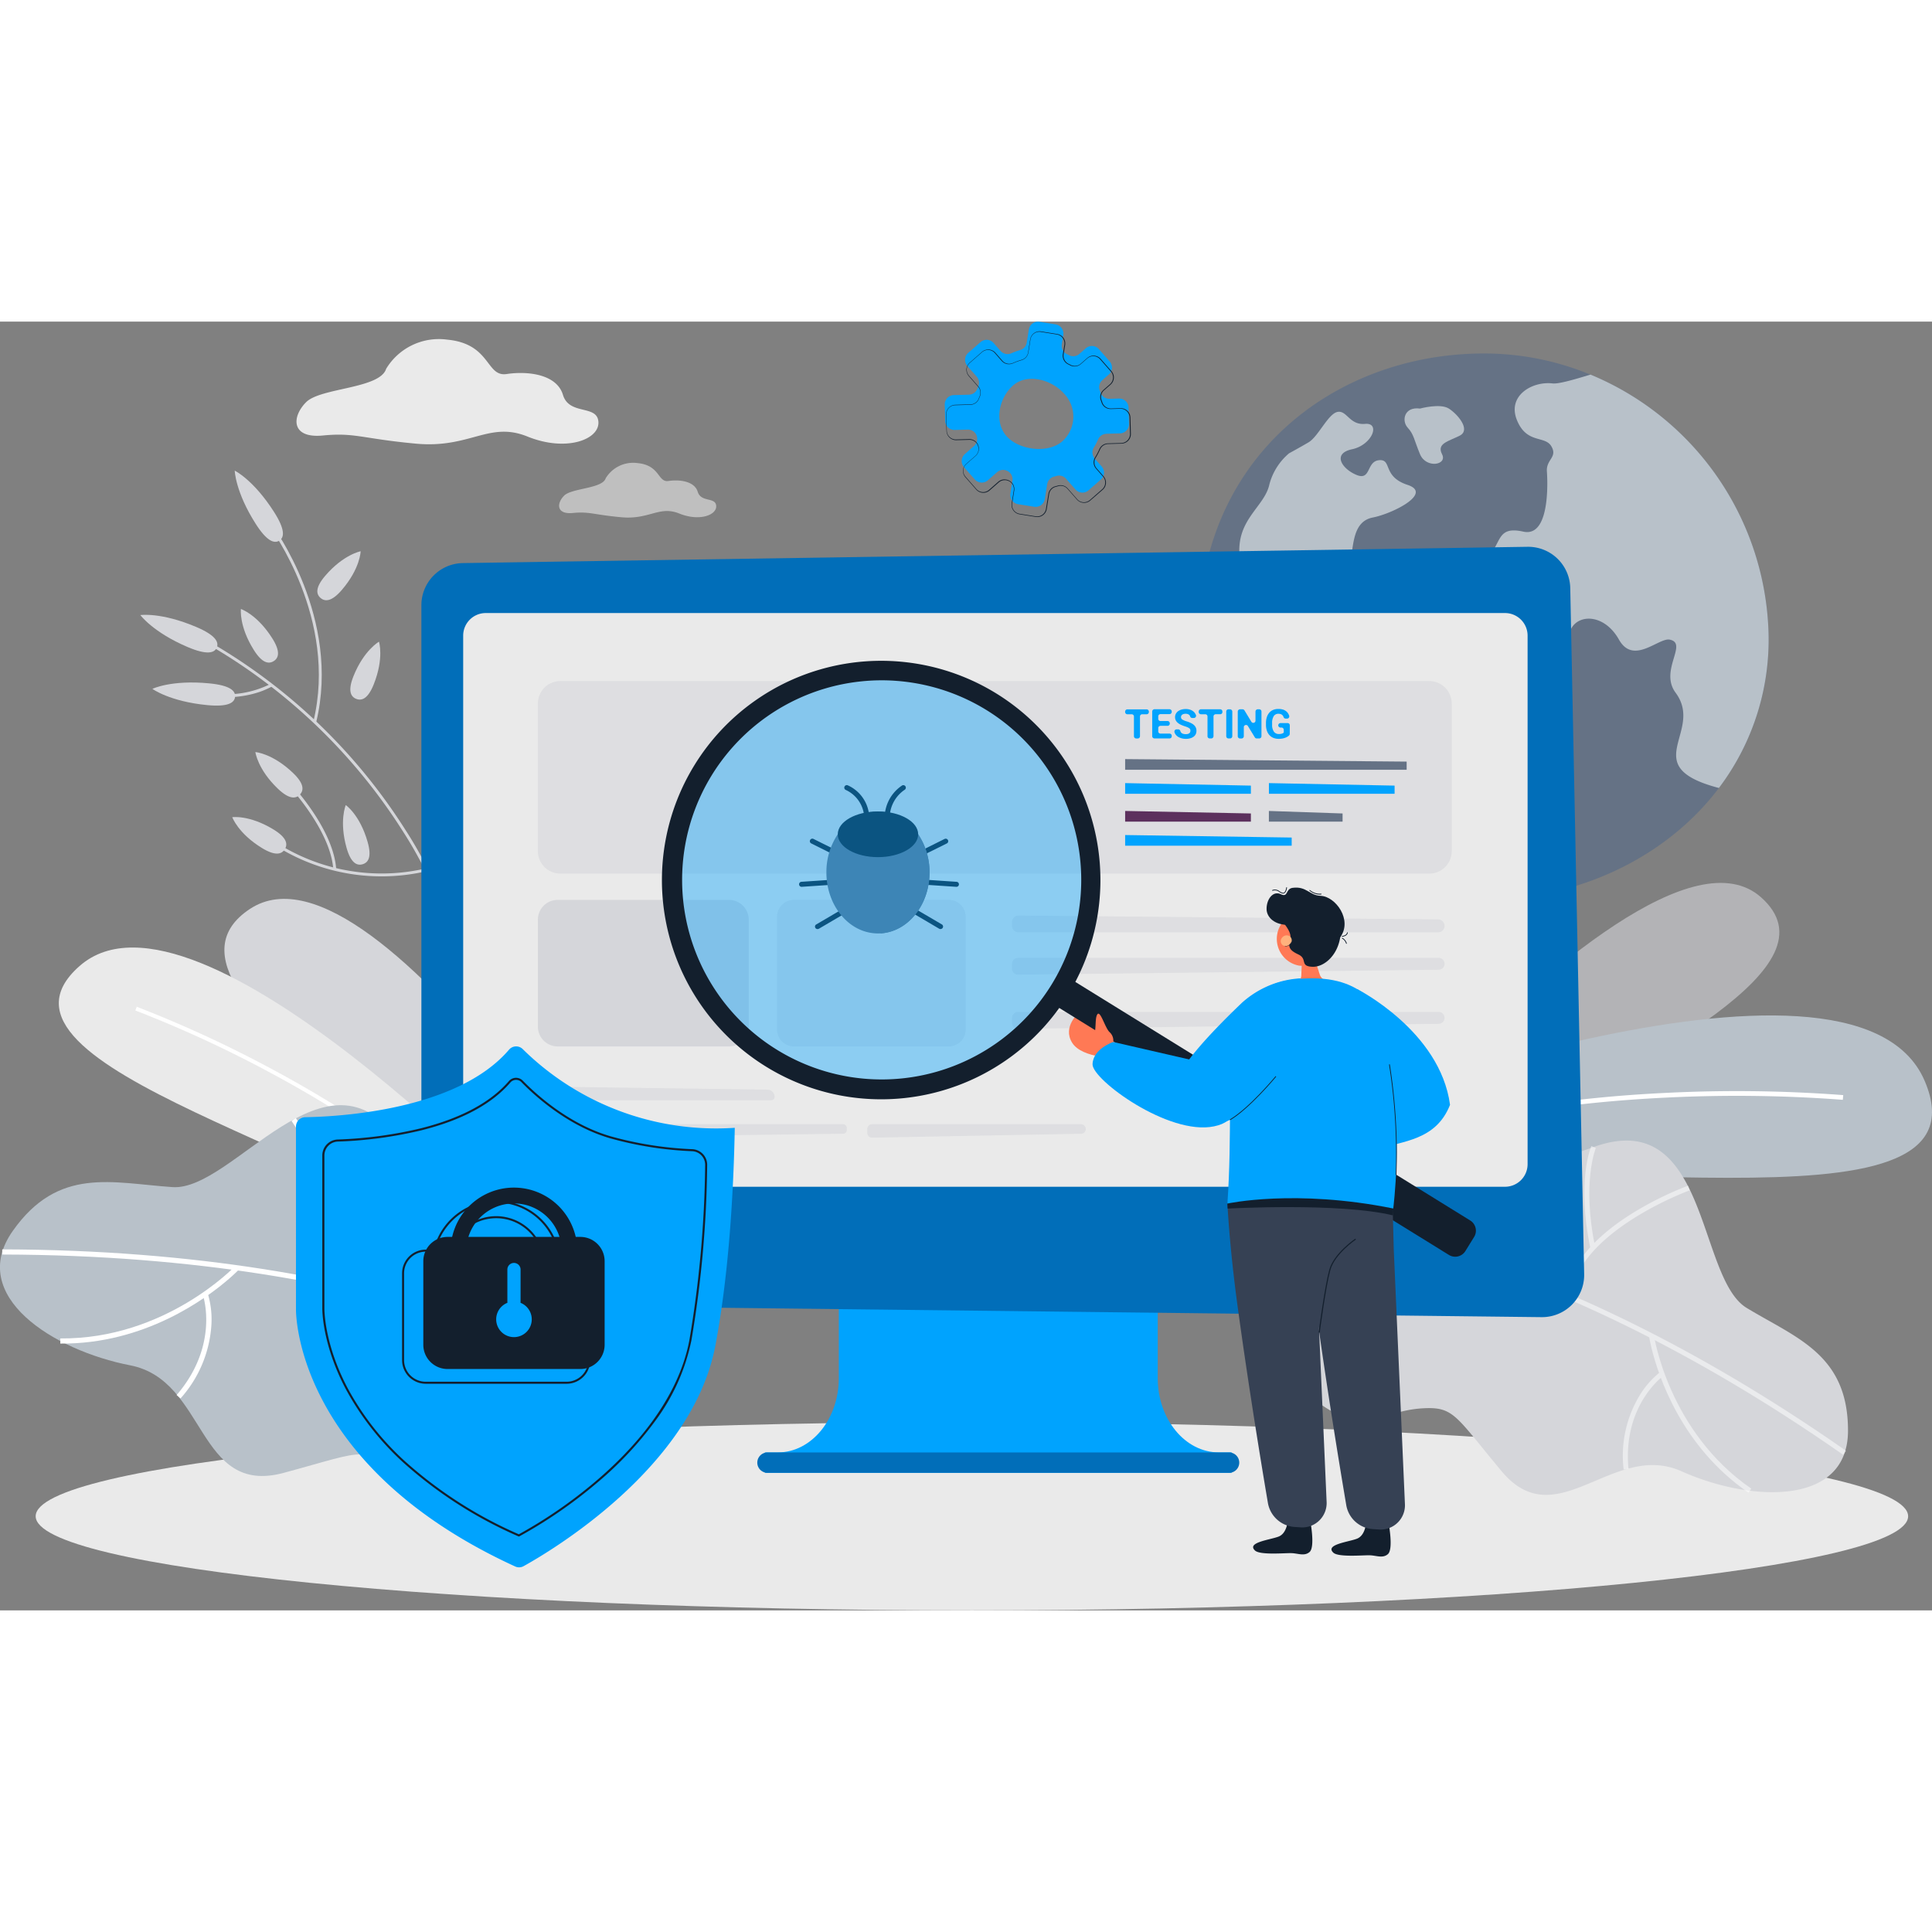 <svg xmlns="http://www.w3.org/2000/svg" width="500" height="500" viewBox="0 0 287.461 191.759">
  <rect x="0" y="0" width="287.461" height="191.759" fill="#808080" stroke="none"/>
  <g id="testing" transform="translate(-521.113 -213.647)">
    <path id="Path_184" data-name="Path 184" d="M1149.313,180.608c-7.872,10.427-21.107,16.622-34.935,16.622-22.468,0-42.448-17.151-42.448-39.595,0-18.514,10.128-31.791,24.067-37.9a44.827,44.827,0,0,1,12.028-3.352,47.517,47.517,0,0,1,6.353-.425,41.334,41.334,0,0,1,15.829,3.152,42.92,42.92,0,0,1,26.444,37.486A36.494,36.494,0,0,1,1149.313,180.608Z" transform="translate(-372.444 102.432)" fill="#657285"/>
    <path id="Path_185" data-name="Path 185" d="M1106.937,197.49s1.588,3.668,0,5.683a6.011,6.011,0,0,0,1.445,8.344c3.166,2.517,4.532,2.734,3.812,5.251s-1.472,5.593-.286,6.888,1.673,4.371,4.32,4.6-.212-2.1,1.514-4.264,8.423-2.589,7.777-6.851,5.511-4.641,6.374-7.447-2.806-4.531-5.887-4.316-1.191-4.586-4.537-5.288-4.918-3.4-6.861-3.074-4.1-2.429-6.321-1.564S1106.937,197.49,1106.937,197.49Z" transform="translate(-388.404 65.102)" fill="#b8c1c9"/>
    <path id="Path_186" data-name="Path 186" d="M1090.713,138.515a9.055,9.055,0,0,0-2.944,4.676c-.641,2.877-3.891,4.676-4.394,8.642s1.784,4.063.974,6.222.2,3.238,2.663,4.317,2.684,2.738,4.14,3.284,1.08,2,1.567,2.164.27-1.1.778-2.758.932-2.339-.9-2.267-1.265-1.4-.545-2.337-1.006-1.079-1.583-.935-.429,2.806-1.62,1.546-1.763-2.7-.794-4.352,3.06-.286,4.542-2.265,3.563-1.187,3.679.4,3.06,1.618,3.563-.467.291-5.72,3.314-6.312,8.973-3.615,5.188-4.856-2.271-3.832-4.214-3.677-1.186,3.076-3.351,2.206-3.727-3.183-.7-3.83,4.267-3.992,1.943-3.777-2.7-2.05-4.1-1.78-2.864,3.677-4.32,4.531S1090.713,138.515,1090.713,138.515Z" transform="translate(-377.796 94.726)" fill="#b8c1c9"/>
    <path id="Path_187" data-name="Path 187" d="M1132.048,131.115s2.991-.827,4.288,0,3.314,3.165,1.62,4.029-3.462,1.151-2.631,2.769-2.377,2.159-3.277,0-.9-2.942-1.837-3.957S1129.671,130.792,1132.048,131.115Z" transform="translate(-399.649 95.471)" fill="#b8c1c9"/>
    <path id="Path_188" data-name="Path 188" d="M1185.119,183.408c-12.362-3.24-2.107-8.324-6.443-14.175-2.467-3.332,1.927-7.344-.884-7.9-1.631-.32-5.384,3.841-7.544,0s-6.03-3.861-7.158-1.537-5.866,3.935-8.979,2.249-1.308-3.935-4-5.7-2.891-4.575,0-6.743,1.567-5.3,5.908-4.336,3.5-9.032,3.5-9.032c-.069-1.749,1.625-2.048.662-3.678s-3.679-.3-5.125-3.914,2.292-5.781,5.3-5.428c.879.1,3.012-.511,5.659-1.315a42.916,42.916,0,0,1,26.449,37.486A36.56,36.56,0,0,1,1185.119,183.408Z" transform="translate(-408.25 99.632)" fill="#b8c1c9"/>
    <path id="Path_189" data-name="Path 189" d="M1109.389,183.227s2.493-1.388,3.817-.285,1.9,1.839,3.854,1.421,3.288.368,2.028.946-4.235,1.578-5.591.379S1108.219,183.711,1109.389,183.227Z" transform="translate(-389.971 71.109)" fill="#b8c1c9"/>
    <path id="Path_190" data-name="Path 190" d="M1128.285,191.462s1.768.314,2.181-.412-.413-.031-1.091-.41S1127.4,190.64,1128.285,191.462Z" transform="translate(-398.824 67.355)" fill="#b8c1c9"/>
    <path id="Path_191" data-name="Path 191" d="M884.323,444.316c76.933,0,139.3-6.271,139.3-14.005S961.256,416.3,884.323,416.3s-139.3,6.27-139.3,14.005S807.388,444.316,884.323,444.316Z" transform="translate(-218.602 -38.911)" fill="#eaeaea"/>
    <g id="Group_3" data-name="Group 3" transform="translate(731.256 297.163)" opacity="0.6">
      <path id="Path_192" data-name="Path 192" d="M1135.784,293.76c15.935-16.271,38.3-35.487,48.028-26.873,11.726,10.387-16.75,23.454-38.165,36.837C1137.965,308.525,1125.625,304.13,1135.784,293.76Z" transform="translate(-1131.941 -264.755)" fill="#d5d6da"/>
    </g>
    <path id="Path_193" data-name="Path 193" d="M1102,318.053s81.343-31.442,92.08-6.311-60.834,7.493-84.123,17.486Z" transform="translate(-386.595 14.879)" fill="#b8c1c9"/>
    <path id="Path_194" data-name="Path 194" d="M1110.051,334.361c15.951-7.193,35.629-9.469,49.33-10.113a210.306,210.306,0,0,1,26.169.333l.063-.7a210.492,210.492,0,0,0-26.264-.337c-13.759.646-33.533,2.942-49.589,10.174Z" transform="translate(-390.247 4.855)" fill="#fff"/>
    <path id="Path_195" data-name="Path 195" d="M1149.154,379.334c-10.207-4.564-18.545,9.83-26.767-.011-6.946-8.328-7.083-9.635-11.822-9.35a17.187,17.187,0,0,0-4.754,1,10.168,10.168,0,0,1-7.851-.118c-17.783-8.806-22.2-47.886,3.674-48.641,1.869-.055,3.865.857,5.988,1.962,11.562,6,11.3,13.13,28.456,6.919s15.363,19.445,22.775,23.937,15.077,6.917,15.077,18.253S1159.36,383.905,1149.154,379.334Z" transform="translate(-377.854 5.37)" fill="#d5d6da"/>
    <g id="Group_4" data-name="Group 4" transform="translate(716.342 336.315)" opacity="0.5">
      <path id="Path_196" data-name="Path 196" d="M1103.77,360.493l.026-.735c.323.013,32.95,1.721,79.416,34.2l-.424.6C1136.5,362.2,1104.088,360.506,1103.77,360.493Z" transform="translate(-1103.77 -348.615)" fill="#fff"/>
      <path id="Path_197" data-name="Path 197" d="M1181.152,353.841c-2.038-9.841.063-14.919.159-15.131l.672.289c-.016.049-2.1,5.1-.111,14.693Z" transform="translate(-1139.768 -338.71)" fill="#fff"/>
      <path id="Path_198" data-name="Path 198" d="M1175.03,366.237c.5-4.229,3.822-8.4,9.6-12.077a49.253,49.253,0,0,1,8.613-4.308l.249.691c-.164.059-16.581,6.068-17.735,15.782Z" transform="translate(-1137.305 -343.953)" fill="#fff"/>
      <path id="Path_199" data-name="Path 199" d="M1198.831,393.807c-.275-1.126-.371-1.8-.381-1.839l.736-.1c.021.142,2.155,14.342,14.485,22.832l-.418.6C1203.31,408.467,1199.858,398,1198.831,393.807Z" transform="translate(-1148.326 -363.725)" fill="#fff"/>
      <path id="Path_200" data-name="Path 200" d="M1191.234,416.8a17.348,17.348,0,0,1,2.3-10.889,12.939,12.939,0,0,1,3.044-3.527l.429.6c-.058.042-5.951,4.433-5.045,13.748Z" transform="translate(-1144.884 -368.675)" fill="#fff"/>
    </g>
    <path id="Path_201" data-name="Path 201" d="M831.676,116.355a9.174,9.174,0,0,1,9.091-4.331c6.514.62,5.739,5.583,8.835,5.117s7.446,0,8.377,3.1,5.119,1.4,5.276,4.03-4.81,4.5-10.551,2.172-8.532,1.806-16.6,1.057-9.068-1.679-13.842-1.213-4.661-2.8-2.489-4.965S830.744,119.352,831.676,116.355Z" transform="translate(-253.104 104.307)" fill="#eaeaea"/>
    <g id="Group_5" data-name="Group 5" transform="translate(604.3 234.671)" opacity="0.6">
      <path id="Path_202" data-name="Path 202" d="M899.072,148.993a4.774,4.774,0,0,1,4.731-2.252c3.391.322,2.988,2.9,4.6,2.662s3.866,0,4.359,1.614,2.666.736,2.747,2.1-2.5,2.339-5.491,1.129-4.442.941-8.64.552-4.718-.874-7.2-.633-2.428-1.458-1.289-2.587S898.588,150.558,899.072,148.993Z" transform="translate(-892.133 -146.713)" fill="#eaeaea"/>
    </g>
    <path id="Path_203" data-name="Path 203" d="M827.837,177.295c-1.489,1.738-2.487,1.781-3.168,1.2s-.791-1.574.7-3.31c2.715-3.166,5.263-3.641,5.263-3.641S830.593,174.08,827.837,177.295Z" transform="translate(-255.859 76.273)" fill="#d5d6da"/>
    <path id="Path_204" data-name="Path 204" d="M836.943,203.312c-.849,2.128-1.776,2.49-2.61,2.159s-1.259-1.234-.412-3.36c1.543-3.874,3.8-5.148,3.8-5.148S838.508,199.381,836.943,203.312Z" transform="translate(-260.221 64.31)" fill="#d5d6da"/>
    <path id="Path_205" data-name="Path 205" d="M829.212,239.772l-.42.1a59.6,59.6,0,0,0-7.019-15.125,84.11,84.11,0,0,0-29.636-28.133l.218-.368a84.473,84.473,0,0,1,29.791,28.285A58.9,58.9,0,0,1,829.212,239.772Z" transform="translate(-240.775 64.645)" fill="#d5d6da"/>
    <path id="Path_206" data-name="Path 206" d="M817.727,193.555l-.421-.1c3.711-15.289-6.372-28.833-6.476-28.969l.346-.261C811.279,164.358,821.488,178.062,817.727,193.555Z" transform="translate(-249.572 79.718)" fill="#d5d6da"/>
    <path id="Path_207" data-name="Path 207" d="M800.689,210.034a15.341,15.341,0,0,1-8.075.421l.11-.417a14.589,14.589,0,0,0,9.65-1.21l.206.381a12.726,12.726,0,0,1-1.89.825Z" transform="translate(-241 58.727)" fill="#d5d6da"/>
    <path id="Path_208" data-name="Path 208" d="M832.589,256.106A29.5,29.5,0,0,1,808.1,250.9a6.189,6.189,0,0,0-.569-.388.111.111,0,0,0,.049,0v-.432c.129,0,.236.072.777.463a29.072,29.072,0,0,0,24.145,5.148Z" transform="translate(-248.018 39.316)" fill="#d5d6da"/>
    <path id="Path_209" data-name="Path 209" d="M823.088,249.451l-.433.029c-.4-5.867-6.7-12.525-6.763-12.591l.315-.3a36.126,36.126,0,0,1,3.28,4.135C821.019,242.956,822.882,246.3,823.088,249.451Z" transform="translate(-251.954 45.663)" fill="#d5d6da"/>
    <path id="Path_210" data-name="Path 210" d="M782.766,191.218c2.842,1.208,3.4,2.238,3.052,3.063s-1.472,1.135-4.326-.074c-5.18-2.206-7.046-4.76-7.046-4.76S777.509,188.986,782.766,191.218Z" transform="translate(-232.45 67.866)" fill="#d5d6da"/>
    <path id="Path_211" data-name="Path 211" d="M786.3,208.559c3.076.3,3.921,1.1,3.834,2s-1.069,1.53-4.146,1.234c-5.6-.538-8.156-2.416-8.156-2.416S780.615,208.007,786.3,208.559Z" transform="translate(-234.044 58.915)" fill="#d5d6da"/>
    <path id="Path_212" data-name="Path 212" d="M812.369,231.088c1.656,1.581,1.644,2.574,1.023,3.227s-1.616.7-3.273-.879c-3.016-2.883-3.35-5.45-3.35-5.45S809.307,228.162,812.369,231.088Z" transform="translate(-247.661 49.711)" fill="#d5d6da"/>
    <path id="Path_213" data-name="Path 213" d="M807.37,192.15c1.22,1.936.966,2.9.206,3.378s-1.738.291-2.96-1.655c-2.223-3.529-1.922-6.1-1.922-6.1S805.114,188.569,807.37,192.15Z" transform="translate(-245.737 68.635)" fill="#d5d6da"/>
    <path id="Path_214" data-name="Path 214" d="M835.063,248.375c.628,2.207.114,3.056-.751,3.31s-1.75-.21-2.376-2.412c-1.141-4.01-.129-6.393-.129-6.393S833.906,244.306,835.063,248.375Z" transform="translate(-259.249 42.703)" fill="#d5d6da"/>
    <path id="Path_215" data-name="Path 215" d="M806.407,248.093c1.957,1.192,2.161,2.166,1.694,2.933s-1.428,1.033-3.385-.158c-3.566-2.172-4.442-4.6-4.442-4.6S802.792,245.892,806.407,248.093Z" transform="translate(-244.604 41.118)" fill="#d5d6da"/>
    <path id="Path_216" data-name="Path 216" d="M806.829,155.049c1.657,2.6,1.539,3.769.782,4.251s-1.867.1-3.525-2.506c-3.025-4.743-3.115-7.906-3.115-7.906S803.763,150.237,806.829,155.049Z" transform="translate(-244.933 86.934)" fill="#d5d6da"/>
    <path id="Path_217" data-name="Path 217" d="M865.32,330.708s-44.152-72.681-63.445-59.974,40.386,42.154,52.568,63.719Z" transform="translate(-243.566 30.296)" fill="#d5d6da"/>
    <path id="Path_218" data-name="Path 218" d="M822.872,324.178s-50.816-53.841-68.251-38.515,43.883,27.992,58.057,44.168Z" transform="translate(-221.664 23.861)" fill="#eaeaea"/>
    <path id="Path_219" data-name="Path 219" d="M827.322,335.224c-9.592-11.348-23.838-20.29-34.1-25.794a178.286,178.286,0,0,0-20.18-9.315l.206-.552a178.435,178.435,0,0,1,20.248,9.35c10.309,5.527,24.622,14.511,34.273,25.926Z" transform="translate(-231.789 16.027)" fill="#fff"/>
    <path id="Path_220" data-name="Path 220" d="M754.368,365.934c11.436,2.221,9.908,19.476,22.814,16.008s11.814-4.282,18.172,1.216c0,0,2.546,5.389,7.731,6.185,20.432,3.139,47.633-27.524,26.043-43.647-1.56-1.164-3.8-1.578-6.281-1.912-13.452-1.807-17.5,4.43-28.4-11.13s-24.756,7.371-33.763,6.765-16.99-3.126-23.794,6.533S742.93,363.722,754.368,365.934Z" transform="translate(-213.887 3.007)" fill="#b8c1c9"/>
    <path id="Path_221" data-name="Path 221" d="M823.393,386.781l.414-.644c-.283-.184-29.114-18.254-88.182-18.387v.767C794.471,368.647,823.109,386.6,823.393,386.781Z" transform="translate(-214.181 -16.061)" fill="#fff"/>
    <path id="Path_222" data-name="Path 222" d="M830.643,350.465c7.637-7.171,8.891-12.753,8.941-12.987l-.751-.16c-.011.055-1.272,5.606-8.716,12.588Z" transform="translate(-258.648 -1.74)" fill="#fff"/>
    <path id="Path_223" data-name="Path 223" d="M823.272,355.7c2.106-3.9,1.782-9.444-.939-16.037a50.989,50.989,0,0,0-4.759-8.826l-.626.439c.1.149,10.492,15.1,5.649,24.062Z" transform="translate(-252.452 1.312)" fill="#fff"/>
    <path id="Path_224" data-name="Path 224" d="M777.122,374.259c.909-.794,1.4-1.309,1.423-1.333l-.552-.522c-.1.109-10.439,10.925-26.036,10.788v.765C764.511,384.068,773.729,377.219,777.122,374.259Z" transform="translate(-221.867 -18.251)" fill="#fff"/>
    <path id="Path_225" data-name="Path 225" d="M785.223,395.879a18.069,18.069,0,0,0,4.572-10.652,13.4,13.4,0,0,0-.481-4.828l-.725.25c.024.072,2.41,7.337-3.948,14.732Z" transform="translate(-237.248 -22.014)" fill="#fff"/>
    <path id="Path_226" data-name="Path 226" d="M1008.423,383.049v-23.5H960.972v23.5c0,6.106-4.069,11.056-9.086,11.056h-1.913v3.034h69.451V394.1h-1.911C1012.494,394.1,1008.423,389.155,1008.423,383.049Z" transform="translate(-315.052 -12.202)" fill="#00a3fe"/>
    <path id="Path_227" data-name="Path 227" d="M1018.028,427.855H949.357a1.519,1.519,0,0,1-1.519-1.517h0a1.518,1.518,0,0,1,1.519-1.517h68.671a1.517,1.517,0,0,1,1.519,1.517h0a1.518,1.518,0,0,1-1.519,1.517Z" transform="translate(-314.047 -42.918)" fill="#016eb9"/>
    <path id="Path_228" data-name="Path 228" d="M1020.092,284.912,859.63,283.074a6.271,6.271,0,0,1-6.2-6.264V178.978a6.267,6.267,0,0,1,6.176-6.262l158.4-2.424a6.262,6.262,0,0,1,6.363,6.137l2.07,102.091a6.272,6.272,0,0,1-6.342,6.392Z" transform="translate(-269.619 76.862)" fill="#016eb9"/>
    <path id="Path_229" data-name="Path 229" d="M1020.188,188.909H868.539a3.361,3.361,0,0,0-3.363,3.36v78.644a3.361,3.361,0,0,0,3.363,3.359h151.649a3.363,3.363,0,0,0,3.362-3.359V192.269A3.363,3.363,0,0,0,1020.188,188.909Z" transform="translate(-275.147 68.101)" fill="#eaeaea"/>
    <path id="Path_230" data-name="Path 230" d="M1024.6,123.685l1.991-.053a1.4,1.4,0,0,0,.529-.119,1.424,1.424,0,0,0,.439-.311,1.377,1.377,0,0,0,.376-.986l-.063-2.424a1.378,1.378,0,0,0-1.419-1.342l-1.408.039a1.388,1.388,0,0,1-1.35-.945c-.037-.111-.074-.221-.117-.329a1.374,1.374,0,0,1,.392-1.5l.963-.842a1.378,1.378,0,0,0,.132-1.949l-1.6-1.822a1.39,1.39,0,0,0-.948-.469,1.375,1.375,0,0,0-.535.07,1.407,1.407,0,0,0-.466.268l-.969.842a1.368,1.368,0,0,1-1.541.184c-.1-.053-.206-.106-.312-.156a1.386,1.386,0,0,1-.619-.6,1.37,1.37,0,0,1-.138-.856l.222-1.392a1.366,1.366,0,0,0-.244-1.027,1.393,1.393,0,0,0-.9-.554l-2.393-.386a1.384,1.384,0,0,0-1.583,1.144l-.318,1.969a1.381,1.381,0,0,1-.99,1.1,9.7,9.7,0,0,0-1.286.469,1.393,1.393,0,0,1-1.62-.344l-1.032-1.181a1.4,1.4,0,0,0-.429-.329,1.361,1.361,0,0,0-.519-.14,1.377,1.377,0,0,0-1,.339l-1.826,1.6a1.382,1.382,0,0,0-.127,1.947l1.387,1.589a1.357,1.357,0,0,1,.333.7,1.372,1.372,0,0,1-.1.77c-.053.118-.1.237-.148.356a1.406,1.406,0,0,1-.492.618,1.375,1.375,0,0,1-.752.244l-2.255.059a1.382,1.382,0,0,0-.964.431,1.365,1.365,0,0,0-.376.986l.063,2.424a1.378,1.378,0,0,0,1.414,1.342l1.938-.051a1.378,1.378,0,0,1,1.334.906v.019a1.384,1.384,0,0,1,.042.816,1.362,1.362,0,0,1-.429.7l-1.366,1.2a1.346,1.346,0,0,0-.328.427,1.286,1.286,0,0,0-.143.52,1.406,1.406,0,0,0,.069.534,1.43,1.43,0,0,0,.27.467l1.6,1.824a1.387,1.387,0,0,0,.953.468,1.358,1.358,0,0,0,.529-.07,1.39,1.39,0,0,0,.471-.269l1.366-1.2a1.353,1.353,0,0,1,.746-.333,1.383,1.383,0,0,1,.8.149l.016.011a1.387,1.387,0,0,1,.725,1.439l-.307,1.907a1.419,1.419,0,0,0,.021.538,1.381,1.381,0,0,0,1.122,1.045l2.393.384a1.389,1.389,0,0,0,1.032-.245,1.4,1.4,0,0,0,.556-.9l.355-2.221a1.381,1.381,0,0,1,1.022-1.118c.122-.031.249-.065.365-.1a1.376,1.376,0,0,1,.773,0,1.39,1.39,0,0,1,.651.419l1.392,1.589a1.366,1.366,0,0,0,.424.328,1.4,1.4,0,0,0,.524.14,1.388,1.388,0,0,0,.535-.07,1.411,1.411,0,0,0,.466-.269l1.826-1.6a1.35,1.35,0,0,0,.328-.427,1.372,1.372,0,0,0,.143-.52,1.313,1.313,0,0,0-.074-.534,1.424,1.424,0,0,0-.265-.466l-1.038-1.182a1.393,1.393,0,0,1-.127-1.645,9.465,9.465,0,0,0,.63-1.2,1.392,1.392,0,0,1,1.249-.835Zm-6.586,1.131c-2.118,1.855-6.453,1.328-8.312-.79s-1.112-5.7,1.006-7.539,5.739-.861,7.592,1.257a4.932,4.932,0,0,1-.286,7.07Z" transform="translate(-338.843 106.646)" fill="#00a3fe"/>
    <path id="Path_231" data-name="Path 231" d="M1014.448,137.367a1.322,1.322,0,0,1-.228-.019l-2.393-.384a1.419,1.419,0,0,1-.926-.569,1.382,1.382,0,0,1-.233-.505,1.5,1.5,0,0,1-.021-.555l.307-1.906a1.307,1.307,0,0,0-.122-.813,1.352,1.352,0,0,0-.577-.587h-.021a1.341,1.341,0,0,0-1.5.184l-1.366,1.195a1.424,1.424,0,0,1-1.567.206,1.384,1.384,0,0,1-.439-.338l-1.6-1.826a1.339,1.339,0,0,1-.281-.48,1.5,1.5,0,0,1-.074-.551,1.455,1.455,0,0,1,.148-.536,1.339,1.339,0,0,1,.339-.439l1.366-1.195a1.344,1.344,0,0,0,.371-1.471v-.019a1.326,1.326,0,0,0-.5-.647,1.347,1.347,0,0,0-.789-.232l-1.932.051a1.427,1.427,0,0,1-1.461-1.384l-.064-2.424a1.427,1.427,0,0,1,1.387-1.458l2.25-.06a1.311,1.311,0,0,0,.725-.236,1.345,1.345,0,0,0,.482-.6c.048-.121.1-.241.148-.358a1.327,1.327,0,0,0,.1-.743,1.31,1.31,0,0,0-.318-.678l-1.392-1.589a1.413,1.413,0,0,1-.349-1.03,1.44,1.44,0,0,1,.482-.976l1.826-1.6a1.366,1.366,0,0,1,.482-.277,1.413,1.413,0,0,1,.551-.072,1.441,1.441,0,0,1,.535.145,1.388,1.388,0,0,1,.439.339l1.032,1.18a1.347,1.347,0,0,0,1.572.333,9.872,9.872,0,0,1,1.286-.471,1.333,1.333,0,0,0,.635-.4,1.316,1.316,0,0,0,.328-.675l.318-1.969a1.423,1.423,0,0,1,1.63-1.177l2.393.384a1.428,1.428,0,0,1,1.181,1.631l-.228,1.39a1.333,1.333,0,0,0,.736,1.418c.106.05.212.1.312.156a1.337,1.337,0,0,0,1.5-.184l.964-.842a1.423,1.423,0,0,1,2.006.134l1.6,1.822a1.513,1.513,0,0,1,.281.48,1.383,1.383,0,0,1,.069.55,1.352,1.352,0,0,1-.143.536,1.418,1.418,0,0,1-.339.44l-.964.844a1.358,1.358,0,0,0-.418.67,1.377,1.377,0,0,0,.037.788c.042.111.079.221.116.331a1.338,1.338,0,0,0,1.308.92l1.414-.039a1.417,1.417,0,0,1,1.456,1.383l.069,2.424a1.427,1.427,0,0,1-1.382,1.458l-2,.055a1.354,1.354,0,0,0-1.2.809,10.221,10.221,0,0,1-.635,1.212,1.35,1.35,0,0,0,.122,1.6l1.038,1.182a1.412,1.412,0,0,1,.275.481,1.487,1.487,0,0,1,.074.55,1.557,1.557,0,0,1-.143.536,1.494,1.494,0,0,1-.339.44l-1.837,1.592a1.366,1.366,0,0,1-.482.277,1.413,1.413,0,0,1-.551.072,1.442,1.442,0,0,1-.535-.145,1.388,1.388,0,0,1-.439-.339l-1.392-1.588a1.33,1.33,0,0,0-.63-.406,1.354,1.354,0,0,0-.752,0c-.122.037-.249.072-.365.1a1.336,1.336,0,0,0-.99,1.083l-.355,2.221a1.424,1.424,0,0,1-1.414,1.19Zm-4.833-5.589a1.4,1.4,0,0,1,.656.161l.021.01a1.435,1.435,0,0,1,.736,1.486l-.307,1.907a1.337,1.337,0,0,0,1.1,1.535l2.393.382a1.341,1.341,0,0,0,1.535-1.1l.36-2.221a1.4,1.4,0,0,1,1.048-1.151c.122-.031.249-.064.371-.1a1.426,1.426,0,0,1,1.472.436l1.392,1.588a1.326,1.326,0,0,0,.413.319,1.342,1.342,0,0,0,.5.136,1.35,1.35,0,0,0,.974-.329l1.826-1.6a1.337,1.337,0,0,0,.127-1.888l-1.038-1.182a1.415,1.415,0,0,1-.132-1.7,9.391,9.391,0,0,0,.63-1.2,1.428,1.428,0,0,1,1.271-.859l1.99-.055a1.337,1.337,0,0,0,1.3-1.373l-.064-2.422a1.342,1.342,0,0,0-1.371-1.3l-1.414.039a1.433,1.433,0,0,1-.858-.257,1.415,1.415,0,0,1-.529-.716c-.037-.111-.074-.219-.116-.327a1.413,1.413,0,0,1-.037-.838,1.382,1.382,0,0,1,.439-.713l.964-.842a1.355,1.355,0,0,0,.455-.919,1.32,1.32,0,0,0-.069-.518,1.264,1.264,0,0,0-.259-.453l-1.6-1.824a1.344,1.344,0,0,0-1.89-.125l-.963.842a1.426,1.426,0,0,1-1.594.193c-.1-.053-.2-.106-.307-.156a1.4,1.4,0,0,1-.641-.622,1.417,1.417,0,0,1-.143-.883l.228-1.39a1.359,1.359,0,0,0-.238-1,1.336,1.336,0,0,0-.868-.54l-2.393-.386a1.342,1.342,0,0,0-1.535,1.1l-.318,1.969a1.43,1.43,0,0,1-1.022,1.141,9.634,9.634,0,0,0-1.276.467,1.424,1.424,0,0,1-.889.1,1.448,1.448,0,0,1-.778-.454l-1.032-1.181a1.329,1.329,0,0,0-.921-.454,1.345,1.345,0,0,0-.969.329l-1.826,1.6a1.35,1.35,0,0,0-.127,1.888l1.392,1.588a1.419,1.419,0,0,1,.339.72,1.4,1.4,0,0,1-.1.79c-.048.116-.1.235-.148.355a1.4,1.4,0,0,1-.508.639,1.424,1.424,0,0,1-.778.249l-2.255.06a1.333,1.333,0,0,0-.508.115,1.375,1.375,0,0,0-.429.3,1.419,1.419,0,0,0-.275.442,1.318,1.318,0,0,0-.09.515l.064,2.423a1.343,1.343,0,0,0,1.376,1.3l1.938-.051a1.416,1.416,0,0,1,1.371.932v.014a1.429,1.429,0,0,1-.4,1.561l-1.371,1.2a1.35,1.35,0,0,0-.318.414,1.289,1.289,0,0,0-.132.505,1.323,1.323,0,0,0,.064.518,1.367,1.367,0,0,0,.265.453l1.6,1.824a1.32,1.32,0,0,0,.413.319,1.336,1.336,0,0,0,1.477-.193l1.366-1.2a1.43,1.43,0,0,1,.964-.351Z" transform="translate(-339.008 105.358)" fill="#131f2d"/>
    <g id="Group_6" data-name="Group 6" transform="translate(601.145 267.132)" opacity="0.6">
      <path id="Path_232" data-name="Path 232" d="M1018.793,208.029H889.52a3.345,3.345,0,0,0-3.347,3.343v21.962a3.345,3.345,0,0,0,3.347,3.343h129.273a3.344,3.344,0,0,0,3.346-3.343V211.372A3.344,3.344,0,0,0,1018.793,208.029Z" transform="translate(-886.173 -208.029)" fill="#d5d6da"/>
    </g>
    <g id="Group_7" data-name="Group 7" transform="translate(671.687 302.017)" opacity="0.6">
      <path id="Path_233" data-name="Path 233" d="M1082.811,276.43h-62.422a.965.965,0,0,1-.371-.074.979.979,0,0,1-.312-.21.96.96,0,0,1-.212-.314.987.987,0,0,1-.074-.37v-.57a.993.993,0,0,1,.074-.372,1.034,1.034,0,0,1,.212-.314,1.044,1.044,0,0,1,.318-.21.988.988,0,0,1,.376-.071l62.422.575a.967.967,0,0,1,.958.966h0a.947.947,0,0,1-.286.681.96.96,0,0,1-.683.282Z" transform="translate(-1019.42 -273.925)" fill="#d5d6da"/>
    </g>
    <path id="Path_234" data-name="Path 234" d="M1093.107,231.549H1051.22v-1.587l41.887.371Z" transform="translate(-362.698 48.781)" fill="#657285"/>
    <path id="Path_235" data-name="Path 235" d="M1069.929,238.294H1051.22v-1.587l18.709.373Z" transform="translate(-362.698 45.607)" fill="#00a3fe"/>
    <path id="Path_236" data-name="Path 236" d="M1076,252.887H1051.22V251.3l24.781.373Z" transform="translate(-362.698 38.741)" fill="#00a3fe"/>
    <path id="Path_237" data-name="Path 237" d="M1069.929,246.122H1051.22v-1.587l18.709.373Z" transform="translate(-362.698 41.923)" fill="#5c305d"/>
    <path id="Path_238" data-name="Path 238" d="M1102.584,246.122H1091.62v-1.587l10.964.373Z" transform="translate(-381.71 41.923)" fill="#657285"/>
    <path id="Path_239" data-name="Path 239" d="M1110.324,238.294h-18.7v-1.587l18.7.373Z" transform="translate(-381.71 45.607)" fill="#00a3fe"/>
    <g id="Group_8" data-name="Group 8" transform="translate(671.692 308.314)" opacity="0.6">
      <path id="Path_240" data-name="Path 240" d="M1082.911,287.585l-62.586.736a.912.912,0,0,1-.344-.065.849.849,0,0,1-.286-.191.831.831,0,0,1-.2-.289.841.841,0,0,1-.069-.341V286.7a.884.884,0,0,1,.884-.883H1082.9a.884.884,0,0,1,.884.883h0a.882.882,0,0,1-.874.884Z" transform="translate(-1019.43 -285.818)" fill="#d5d6da"/>
    </g>
    <g id="Group_9" data-name="Group 9" transform="translate(601.613 327.465)" opacity="0.6">
      <path id="Path_241" data-name="Path 241" d="M921.31,324.031H887.057v-2.037l33.7.463a1.073,1.073,0,0,1,1.058,1.074h0a.5.5,0,0,1-.5.5Z" transform="translate(-887.057 -321.994)" fill="#d5d6da"/>
    </g>
    <g id="Group_10" data-name="Group 10" transform="translate(601.613 333.068)" opacity="0.6">
      <path id="Path_242" data-name="Path 242" d="M932.016,333.989l-44.4.592a.552.552,0,0,1-.563-.552v-.9a.551.551,0,0,1,.552-.552H932a.552.552,0,0,1,.552.552v.309a.552.552,0,0,1-.541.552Z" transform="translate(-887.057 -332.577)" fill="#d5d6da"/>
    </g>
    <g id="Group_11" data-name="Group 11" transform="translate(650.161 333.061)" opacity="0.6">
      <path id="Path_243" data-name="Path 243" d="M1010.546,333.988l-31.059.581a.712.712,0,0,1-.513-.2.713.713,0,0,1-.158-.233.7.7,0,0,1-.056-.276v-.579a.714.714,0,0,1,.714-.714h31.071a.707.707,0,0,1,.5.21.7.7,0,0,1,0,1.007.706.706,0,0,1-.5.209Z" transform="translate(-978.76 -332.563)" fill="#d5d6da"/>
    </g>
    <g id="Group_12" data-name="Group 12" transform="translate(671.692 316.362)" opacity="0.6">
      <path id="Path_244" data-name="Path 244" d="M1082.911,302.787l-62.586.736a.913.913,0,0,1-.344-.065.85.85,0,0,1-.286-.191.831.831,0,0,1-.2-.289.841.841,0,0,1-.069-.341V301.9a.884.884,0,0,1,.884-.883H1082.9a.884.884,0,0,1,.884.883h0a.882.882,0,0,1-.874.884Z" transform="translate(-1019.43 -301.02)" fill="#d5d6da"/>
    </g>
    <path id="Path_245" data-name="Path 245" d="M914.6,269.528H889.119a2.944,2.944,0,0,0-2.946,2.942v15.918a2.944,2.944,0,0,0,2.946,2.942H914.6a2.943,2.943,0,0,0,2.945-2.942V272.47A2.943,2.943,0,0,0,914.6,269.528Z" transform="translate(-285.028 30.162)" fill="#d5d6da"/>
    <g id="Group_13" data-name="Group 13" transform="translate(636.729 299.69)" opacity="0.6">
      <path id="Path_246" data-name="Path 246" d="M978.954,269.528H955.893a2.5,2.5,0,0,0-2.505,2.5v16.8a2.5,2.5,0,0,0,2.505,2.5h23.061a2.5,2.5,0,0,0,2.5-2.5v-16.8A2.5,2.5,0,0,0,978.954,269.528Z" transform="translate(-953.388 -269.528)" fill="#d5d6da"/>
    </g>
    <path id="Path_247" data-name="Path 247" d="M883.47,322.825c-.168,9.078-.823,21.5-2.888,32.4-3.44,18.181-24.624,30.655-28.532,32.819a1.393,1.393,0,0,1-1.253.048c-33.134-15.2-32.617-38.31-32.617-38.31V322.645a1.4,1.4,0,0,1,1.375-1.4c5.046-.083,22.642-1.032,30.332-10.054a1.393,1.393,0,0,1,2.047-.066,40.972,40.972,0,0,0,31.477,11.7Z" transform="translate(-253.03 10.78)" fill="#00a3fe"/>
    <path id="Path_248" data-name="Path 248" d="M854.833,387.775a.183.183,0,0,1-.063-.013,63.5,63.5,0,0,1-17.053-10.915,41.4,41.4,0,0,1-8.652-11.032c-3.556-6.737-3.482-11.92-3.482-11.972V331.1a2.377,2.377,0,0,1,2.308-2.39,61.562,61.562,0,0,0,12.379-1.669c5.96-1.5,10.354-3.861,13.069-7.013a1.4,1.4,0,0,1,2.076-.07c1.841,1.89,6.791,6.483,13.13,8.294a52.691,52.691,0,0,0,12.083,1.9,2.317,2.317,0,0,1,2.221,2.363,165.031,165.031,0,0,1-2.356,26.128,30.285,30.285,0,0,1-5.412,11.992,52.236,52.236,0,0,1-8.641,9.175,69.639,69.639,0,0,1-11.538,7.947.151.151,0,0,1-.071.024Zm-.422-67.935h-.036a1.124,1.124,0,0,0-.808.386c-2.746,3.2-7.191,5.6-13.214,7.11a61.76,61.76,0,0,1-12.444,1.679,2.076,2.076,0,0,0-2.014,2.082v22.756c0,.055-.071,5.174,3.455,11.846a40.964,40.964,0,0,0,8.585,10.935,63.115,63.115,0,0,0,16.892,10.819,69.641,69.641,0,0,0,11.424-7.878c5.419-4.6,12.239-11.975,13.946-20.99a164.882,164.882,0,0,0,2.351-26.079,2.023,2.023,0,0,0-1.931-2.054,53.084,53.084,0,0,1-12.149-1.906c-6.41-1.839-11.413-6.467-13.264-8.376a1.09,1.09,0,0,0-.792-.331Z" transform="translate(-256.515 6.631)" fill="#131f2d"/>
    <path id="Path_249" data-name="Path 249" d="M872.483,381.285H851.516A3.521,3.521,0,0,1,848,377.77V364.847a3.521,3.521,0,0,1,3.52-3.517H852.7a9.574,9.574,0,0,1,18.6,0h1.182A3.523,3.523,0,0,1,876,364.847V377.77a3.522,3.522,0,0,1-3.522,3.515Zm-20.968-19.654a3.221,3.221,0,0,0-3.218,3.216V377.77a3.219,3.219,0,0,0,3.218,3.214h20.968a3.222,3.222,0,0,0,3.22-3.214V364.847a3.221,3.221,0,0,0-3.22-3.216h-1.3a.153.153,0,0,1-.094-.032.151.151,0,0,1-.053-.084,9.274,9.274,0,0,0-18.071,0,.147.147,0,0,1-.053.084.153.153,0,0,1-.094.032Zm17.259,0H855.226a.151.151,0,0,1-.068-.016.147.147,0,0,1-.053-.045.152.152,0,0,1-.028-.064.159.159,0,0,1,0-.07,7.249,7.249,0,0,1,13.837,0,.15.15,0,0,1,.006.07.152.152,0,0,1-.028.065.147.147,0,0,1-.053.045.152.152,0,0,1-.068.016Zm-13.34-.3h13.134a6.946,6.946,0,0,0-13.13,0Z" transform="translate(-267.062 -9.601)" fill="#131f2d"/>
    <path id="Path_250" data-name="Path 250" d="M877.336,364.249H857.583a3.611,3.611,0,0,0-3.614,3.609v12.436a3.611,3.611,0,0,0,3.614,3.609h19.753a3.611,3.611,0,0,0,3.613-3.609V367.858A3.611,3.611,0,0,0,877.336,364.249Z" transform="translate(-269.873 -14.413)" fill="#131f2d"/>
    <path id="Path_251" data-name="Path 251" d="M871.073,369.275a9.429,9.429,0,1,1,6.66-2.76,9.434,9.434,0,0,1-6.66,2.76Zm0-16.5a7.1,7.1,0,1,0,5.015,2.079,7.1,7.1,0,0,0-5.015-2.079Z" transform="translate(-273.486 -7.918)" fill="#131f2d"/>
    <path id="Path_252" data-name="Path 252" d="M878.579,378.284a.984.984,0,0,1-.983-.982v-4.76a.984.984,0,0,1,.983-.982h0a.984.984,0,0,1,.982.982v4.76a.984.984,0,0,1-.982.982Z" transform="translate(-280.992 -17.854)" fill="#00a3fe"/>
    <path id="Path_253" data-name="Path 253" d="M877.1,387.709a2.646,2.646,0,1,0-2.649-2.646A2.648,2.648,0,0,0,877.1,387.709Z" transform="translate(-279.511 -22.963)" fill="#00a3fe"/>
    <path id="Path_254" data-name="Path 254" d="M966.76,254.954a.367.367,0,0,1-.167-.04l-3.777-1.886a.378.378,0,0,1-.117-.088.374.374,0,0,1-.074-.127.373.373,0,0,1,.023-.287.371.371,0,0,1,.216-.19.372.372,0,0,1,.287.023l3.783,1.883a.366.366,0,0,1,.228.428.367.367,0,0,1-.395.281Z" transform="translate(-320.997 38.261)" fill="#131f2d"/>
    <path id="Path_255" data-name="Path 255" d="M959.97,264.936a.374.374,0,1,1-.024-.749l4.2-.283a.374.374,0,1,1,.052.747l-4.2.283Z" transform="translate(-319.575 32.809)" fill="#131f2d"/>
    <path id="Path_256" data-name="Path 256" d="M964.453,275.156a.368.368,0,0,1-.184-.7l3.65-2.142a.375.375,0,0,1,.138-.048.366.366,0,0,1,.146.008.369.369,0,0,1,.228.172.371.371,0,0,1,.048.137.365.365,0,0,1-.008.146.37.37,0,0,1-.172.228L964.65,275.1a.378.378,0,0,1-.2.053Z" transform="translate(-321.683 28.874)" fill="#131f2d"/>
    <path id="Path_257" data-name="Path 257" d="M993.31,254.96a.367.367,0,0,1-.335-.208.375.375,0,0,1-.041-.141.367.367,0,0,1,.018-.146.358.358,0,0,1,.073-.127.364.364,0,0,1,.117-.088l3.781-1.883a.411.411,0,0,1,.143-.038.377.377,0,0,1,.36.206.328.328,0,0,1,.037.141.335.335,0,0,1-.016.145.39.39,0,0,1-.074.127.332.332,0,0,1-.117.089l-3.787,1.879A.367.367,0,0,1,993.31,254.96Z" transform="translate(-335.269 38.256)" fill="#131f2d"/>
    <path id="Path_258" data-name="Path 258" d="M999.717,264.938h-.026l-4.2-.283a.374.374,0,1,1,.051-.746l4.2.283a.369.369,0,0,1,.259.118.361.361,0,0,1,.1.268.353.353,0,0,1-.116.261.378.378,0,0,1-.27.1Z" transform="translate(-336.31 32.807)" fill="#131f2d"/>
    <path id="Path_259" data-name="Path 259" d="M995.728,275.156a.365.365,0,0,1-.184-.053L991.9,272.96a.372.372,0,0,1-.109-.1.368.368,0,0,1-.064-.131.374.374,0,0,1,.137-.392.381.381,0,0,1,.131-.063.366.366,0,0,1,.146-.008.377.377,0,0,1,.138.048l3.643,2.138a.371.371,0,0,1,.172.177.37.37,0,0,1-.119.45.369.369,0,0,1-.237.069Z" transform="translate(-334.694 28.874)" fill="#131f2d"/>
    <path id="Path_260" data-name="Path 260" d="M982.605,253.745c0,4.854-3.223,8.826-7.273,9.064q-.2.011-.4.011c-4.234,0-7.67-4.064-7.67-9.076a10.1,10.1,0,0,1,1.688-5.678,7.282,7.282,0,0,1,5.982-3.4,6.607,6.607,0,0,1,1.953.3,7.69,7.69,0,0,1,4.029,3.1,10.105,10.105,0,0,1,1.688,5.678Z" transform="translate(-323.189 41.861)" fill="#657285"/>
    <path id="Path_261" data-name="Path 261" d="M988.559,254.01c0,4.855-3.223,8.826-7.273,9.065a24.217,24.217,0,0,1-1.119-4.619,21.882,21.882,0,0,1,.444-8.87,10.859,10.859,0,0,1,2.231-4.356,7.692,7.692,0,0,1,4.03,3.1,10.105,10.105,0,0,1,1.688,5.678Z" transform="translate(-329.143 41.596)" fill="#657285"/>
    <path id="Path_262" data-name="Path 262" d="M976.435,251.471c3.3,0,5.983-1.523,5.983-3.4s-2.679-3.4-5.983-3.4-5.982,1.522-5.982,3.4S973.131,251.471,976.435,251.471Z" transform="translate(-324.69 41.859)" fill="#131f2d"/>
    <path id="Path_263" data-name="Path 263" d="M975.634,242.372a.368.368,0,0,1-.368-.367,4.722,4.722,0,0,0-2.721-4,.375.375,0,1,1,.294-.689,5.413,5.413,0,0,1,3.174,4.674.368.368,0,0,1-.024.145.361.361,0,0,1-.079.124.367.367,0,0,1-.121.084.374.374,0,0,1-.144.029Z" transform="translate(-325.567 45.336)" fill="#131f2d"/>
    <path id="Path_264" data-name="Path 264" d="M984.081,243.338a.368.368,0,0,1-.368-.344,5.81,5.81,0,0,1,2.531-5.656.374.374,0,1,1,.368.651,5.083,5.083,0,0,0-2.154,4.946.367.367,0,0,1-.342.4Z" transform="translate(-330.917 45.333)" fill="#131f2d"/>
    <g id="Group_14" data-name="Group 14" transform="translate(621.067 265.583)" opacity="0.4">
      <path id="Path_265" data-name="Path 265" d="M977,258.241a31.145,31.145,0,1,0-44.071,0A31.11,31.11,0,0,0,977,258.241Z" transform="translate(-923.803 -205.103)" fill="#00a3fe"/>
    </g>
    <path id="Path_266" data-name="Path 266" d="M1042.919,307.965s-5.506.12-7.015-2.291,1.048-4.508,1.048-4.508l8.2,4.425Z" transform="translate(-355.266 15.273)" fill="#ff7955"/>
    <path id="Path_267" data-name="Path 267" d="M1031.238,290.2l-2.4,3.866,60.786,37.6,2.4-3.866Z" transform="translate(-352.166 20.436)" fill="#131f2d"/>
    <path id="Path_268" data-name="Path 268" d="M1117.025,344.4l-1.3,2.1a1.782,1.782,0,0,1-2.451.576l-31.711-19.619a1.783,1.783,0,0,1-.577-2.449l1.3-2.1a1.782,1.782,0,0,1,2.451-.575l31.711,19.619a1.784,1.784,0,0,1,.577,2.45Z" transform="translate(-376.579 5.44)" fill="#131f2d"/>
    <path id="Path_269" data-name="Path 269" d="M925.933,217.773a32.622,32.622,0,1,0,8.685-9.3,32.558,32.558,0,0,0-8.685,9.3Zm53.036,32.814a29.693,29.693,0,1,1,4.071-10.864A29.775,29.775,0,0,1,978.969,250.587Z" transform="translate(-301.438 61.778)" fill="#131f2d"/>
    <path id="Path_270" data-name="Path 270" d="M1130.233,311.816c-1.472-11.012-13.833-17.232-13.833-17.232s1.048,24.541,3.161,23.817C1123.176,317.162,1128.132,317.136,1130.233,311.816Z" transform="translate(-393.371 18.37)" fill="#00a3fe"/>
    <path id="Path_271" data-name="Path 271" d="M1092.33,444.059s-.1,1.839-1.339,2.331-4.823.859-3.521,2.08c.747.7,4.362.367,5.379.388s1.959.5,2.737-.166c.852-.735.122-4.54.122-4.54a4.054,4.054,0,0,1-1.684.4A3.221,3.221,0,0,1,1092.33,444.059Z" transform="translate(-379.625 -51.972)" fill="#131f2d"/>
    <path id="Path_272" data-name="Path 272" d="M1080.032,353.766c.238,3.826.688,8.792,1.52,14.868,1.583,11.584,3.5,23.258,4.452,28.857a4.316,4.316,0,0,0,3.907,3.639l1.054.072a3.626,3.626,0,0,0,3.785-3.85l-1.657-37.751-.159-6.005S1079.641,347.49,1080.032,353.766Z" transform="translate(-376.253 -8.146)" fill="#364154"/>
    <path id="Path_273" data-name="Path 273" d="M1114.35,444.663s-.1,1.839-1.339,2.329-4.823.859-3.521,2.082c.747.7,4.357.368,5.379.388s1.959.5,2.732-.167c.852-.735.122-4.54.122-4.54a4.018,4.018,0,0,1-1.678.4A3.2,3.2,0,0,1,1114.35,444.663Z" transform="translate(-389.988 -52.256)" fill="#131f2d"/>
    <path id="Path_274" data-name="Path 274" d="M1101.623,338.968s-.466,8.318,1.726,24.357c1.588,11.584,3.51,23.258,4.458,28.857a4.3,4.3,0,0,0,3.907,3.639l1.053.071a3.618,3.618,0,0,0,3.78-3.85l-1.657-37.751-.323-12.419Z" transform="translate(-386.398 -2.516)" fill="#364154"/>
    <path id="Path_275" data-name="Path 275" d="M1105.769,378.718l-.159-.022c0-.068.905-6.886,1.583-9.333s3.828-4.6,3.865-4.624l.09.134c-.026.02-3.129,2.12-3.8,4.532S1105.769,378.65,1105.769,378.718Z" transform="translate(-388.294 -14.644)" fill="#131f2d"/>
    <path id="Path_276" data-name="Path 276" d="M1102.235,284.028l-.815-2.488-.238-.724-1.4-4.26-.185,4.229-.111,2.545-.032.805c-.026.552-.381.66-.81,1.137-.175.184-1.286,1.358-.021,1.885,1.578.658,4.526-.337,5.649-1.641C1104.257,285.52,1102.5,284.833,1102.235,284.028Z" transform="translate(-384.723 26.855)" fill="#ff7955"/>
    <path id="Path_277" data-name="Path 277" d="M1102.036,276.225a4.049,4.049,0,1,0-4.8,3.737A4.316,4.316,0,0,0,1102.036,276.225Z" transform="translate(-382.856 29.507)" fill="#ff7955"/>
    <path id="Path_278" data-name="Path 278" d="M1094.411,271.623c-2.3.081-3.415-1.168-3.441-2.324-.032-1.484.958-2.8,2.112-2.245s.662-.8,1.768-.945c2.075-.268,2.467,1.121,4.161,1.19,2.24.088,4.786,3.6,2.917,6.167C1101.928,273.465,1096.226,271.558,1094.411,271.623Z" transform="translate(-381.404 31.787)" fill="#131f2d"/>
    <path id="Path_279" data-name="Path 279" d="M1093.6,272.8s2.456,2.227,2.134,3.481-.244,1.743,1.191,2.413.169,1.752,2.081,1.839,4.251-2.048,4.251-5.546a5.069,5.069,0,0,0-1.191-3.225Z" transform="translate(-382.642 29.109)" fill="#131f2d"/>
    <path id="Path_280" data-name="Path 280" d="M1095.128,279.871a.865.865,0,0,1,1.144-.25.744.744,0,0,1,.207.229.73.73,0,0,1,.1.293.677.677,0,0,1-.027.309.692.692,0,0,1-.148.273.863.863,0,0,1-1.143.248.737.737,0,0,1-.206-.228.728.728,0,0,1-.1-.293.681.681,0,0,1,.026-.309A.69.69,0,0,1,1095.128,279.871Z" transform="translate(-383.276 25.467)" fill="#ffb27d"/>
    <path id="Path_281" data-name="Path 281" d="M1112.808,281.068a.076.076,0,0,1-.037-.013.074.074,0,0,1-.021-.033,1.307,1.307,0,0,0-.593-.735.076.076,0,0,1-.016-.014c-.005-.006-.005-.013-.01-.02v-.022a.031.031,0,0,1,.005-.021l.016-.017a.04.04,0,0,1,.021-.011.047.047,0,0,1,.021,0,.056.056,0,0,1,.021.006,1.433,1.433,0,0,1,.651.818v.022a.037.037,0,0,1-.011.021c0,.007-.005.012-.016.017a.062.062,0,0,1-.016.01Z" transform="translate(-391.362 25.15)" fill="#131f2d"/>
    <path id="Path_282" data-name="Path 282" d="M1112.188,279.292a.062.062,0,0,1-.042-.015.051.051,0,0,1-.016-.038v-.022c.005-.007.005-.013.01-.019a.123.123,0,0,1,.021-.014.037.037,0,0,1,.021-.005s.625-.042.715-.495a.086.086,0,0,1,.026-.037.055.055,0,0,1,.042-.01.062.062,0,0,1,.048.068c-.111.539-.794.584-.826.587Z" transform="translate(-391.362 25.875)" fill="#131f2d"/>
    <path id="Path_283" data-name="Path 283" d="M1094.175,266.915a.381.381,0,0,1-.122-.019,1.623,1.623,0,0,1-.471-.235.98.98,0,0,0-.461-.213.952.952,0,0,0-.5.047.059.059,0,0,1-.021,0,.1.1,0,0,1-.027-.007.082.082,0,0,1-.016-.014c-.005-.006-.005-.013-.01-.02v-.022a.032.032,0,0,1,.005-.022l.016-.017a.04.04,0,0,1,.021-.011,1.069,1.069,0,0,1,.551-.048,1.053,1.053,0,0,1,.5.232,1.6,1.6,0,0,0,.445.221.253.253,0,0,0,.122.011.3.3,0,0,0,.122-.046c.249-.171.312-.735.312-.735a.056.056,0,0,1,.021-.038.059.059,0,0,1,.042-.013.053.053,0,0,1,.021.006.076.076,0,0,1,.016.015.032.032,0,0,1,.011.02.018.018,0,0,1,0,.023c0,.024-.063.614-.365.816A.372.372,0,0,1,1094.175,266.915Z" transform="translate(-382.148 31.837)" fill="#131f2d"/>
    <path id="Path_284" data-name="Path 284" d="M1104.5,267.43a2.433,2.433,0,0,1-1.472-.581.131.131,0,0,1-.016-.017c-.005-.007-.005-.015-.011-.023a.039.039,0,0,1,.005-.024.036.036,0,0,1,.01-.021.043.043,0,0,1,.021-.014.051.051,0,0,1,.021-.005.067.067,0,0,1,.026.005.071.071,0,0,1,.016.014,2.283,2.283,0,0,0,1.641.533.057.057,0,0,1,.042.011.06.06,0,0,1,.026.038.112.112,0,0,1-.01.042.072.072,0,0,1-.042.024,1.724,1.724,0,0,1-.259.018Z" transform="translate(-387.065 31.471)" fill="#131f2d"/>
    <path id="Path_285" data-name="Path 285" d="M1096.286,282.051a.527.527,0,0,1-.159-.02c-.005,0-.005,0-.011,0s-.005,0-.011-.008v-.011c-.005,0-.005-.008,0-.012a.01.01,0,0,1,.005-.011s.005-.005.01-.006.005,0,.011,0,.011,0,.011,0c.021,0,.519.156.874-.506,0,0,.005-.006.005-.009s.005,0,.011,0a.024.024,0,0,1,.01,0,.029.029,0,0,1,.011,0,.02.02,0,0,1,.01.016.015.015,0,0,1,0,.021A.881.881,0,0,1,1096.286,282.051Z" transform="translate(-383.82 24.547)" fill="#131f2d"/>
    <path id="Path_286" data-name="Path 286" d="M1080,352.2s16.671-.92,24.58,1.009l.122-2.287-11.1-3.319-8.958.222-2.748.6-1.943,3.043Z" transform="translate(-376.223 -6.58)" fill="#131f2d"/>
    <path id="Path_287" data-name="Path 287" d="M1103.106,297.975s-1.472-6.4-10.445-6.4c-15.644,0-11.255,12.939-12.7,33.512,0,0,10.085-2.218,24.676.735,0,0,1.424-11.141-.413-20.558C1103.736,302.776,1103.82,300.137,1103.106,297.975Z" transform="translate(-376.223 19.786)" fill="#00a3fe"/>
    <path id="Path_288" data-name="Path 288" d="M1083.967,291.576a14.213,14.213,0,0,0-8.751,3.646c-3.727,3.573-8.534,8.492-9.556,11.321-1.255,3.494,1.059,6.987,3.992,7.057a9.745,9.745,0,0,0,5.564-2.083Z" transform="translate(-369.329 19.786)" fill="#00a3fe"/>
    <path id="Path_289" data-name="Path 289" d="M1126.491,332.175h-.111a84.415,84.415,0,0,0-.99-16.414l.111-.019A86.01,86.01,0,0,1,1126.491,332.175Z" transform="translate(-397.602 8.414)" fill="#131f2d"/>
    <path id="Path_290" data-name="Path 290" d="M1080.688,325.609l-.058-.094c2.949-1.765,6.787-6.412,6.824-6.459l.085.071C1087.5,319.174,1083.653,323.837,1080.688,325.609Z" transform="translate(-376.538 6.854)" fill="#131f2d"/>
    <path id="Path_291" data-name="Path 291" d="M1042.06,312.791c-.037,2.282,11.276,10.623,18.063,9.229,7.216-1.471-1.689-9.5-1.689-9.5l-13.3-3.058S1042.1,310.48,1042.06,312.791Z" transform="translate(-358.387 11.368)" fill="#00a3fe"/>
    <path id="Path_292" data-name="Path 292" d="M1045.063,305.719a1.6,1.6,0,0,0-.085-.788,1.656,1.656,0,0,0-.439-.659c-.683-.6-1.392-3.343-1.842-2.656s-.032,2.876-.709,3.111S1045.063,305.719,1045.063,305.719Z" transform="translate(-358.315 15.113)" fill="#ff7955"/>
    <path id="Path_293" data-name="Path 293" d="M1054.423,216.716h-.667a.326.326,0,0,0-.328.327v2.942a.327.327,0,0,1-.1.233.32.32,0,0,1-.233.1h-.233a.332.332,0,0,1-.233-.1.345.345,0,0,1-.1-.232v-2.942a.326.326,0,0,0-.328-.327h-.651a.321.321,0,0,1-.233-.1.327.327,0,0,1-.1-.233v-.064a.327.327,0,0,1,.1-.233.319.319,0,0,1,.233-.1h2.869a.327.327,0,0,1,.233.1.321.321,0,0,1,.1.233v.064a.321.321,0,0,1-.1.233.329.329,0,0,1-.233.1Z" transform="translate(-362.698 55.355)" fill="#00a3fe"/>
    <path id="Path_294" data-name="Path 294" d="M1061.116,218.425h-1.059a.327.327,0,0,0-.323.328v.5a.329.329,0,0,0,.323.329h1.355a.329.329,0,0,1,.127.025.349.349,0,0,1,.18.178.337.337,0,0,1,.021.125v.059a.337.337,0,0,1-.021.126.314.314,0,0,1-.074.107.318.318,0,0,1-.106.071.329.329,0,0,1-.127.025h-2.245a.336.336,0,0,1-.233-.1.322.322,0,0,1-.1-.233v-3.677a.322.322,0,0,1,.1-.233.339.339,0,0,1,.233-.1h2.239a.331.331,0,0,1,.233.1.319.319,0,0,1,.1.232v.065a.32.32,0,0,1-.1.232.333.333,0,0,1-.233.1h-1.35a.326.326,0,0,0-.323.328v.367a.328.328,0,0,0,.323.329h1.059a.338.338,0,0,1,.233.1.318.318,0,0,1,.1.231v.042a.274.274,0,0,1-.021.13.315.315,0,0,1-.069.112.341.341,0,0,1-.111.075.3.3,0,0,1-.127.026Z" transform="translate(-366.284 55.368)" fill="#00a3fe"/>
    <path id="Path_295" data-name="Path 295" d="M1067.457,219.123a.665.665,0,0,0-.032-.2.384.384,0,0,0-.127-.167,1.206,1.206,0,0,0-.26-.151,3.655,3.655,0,0,0-.429-.158,5.242,5.242,0,0,1-.551-.213,1.989,1.989,0,0,1-.461-.281,1.249,1.249,0,0,1-.312-.368,1.1,1.1,0,0,1,0-.987,1.108,1.108,0,0,1,.328-.382,1.648,1.648,0,0,1,.5-.247,2.35,2.35,0,0,1,.646-.086,2.048,2.048,0,0,1,.656.1,1.49,1.49,0,0,1,.5.277,1.2,1.2,0,0,1,.318.423,1.046,1.046,0,0,1,.048.1.3.3,0,0,1,.01.154.288.288,0,0,1-.058.142.327.327,0,0,1-.117.1.339.339,0,0,1-.148.036h-.244a.332.332,0,0,1-.191-.064.321.321,0,0,1-.122-.164v-.024a.522.522,0,0,0-.132-.2.6.6,0,0,0-.222-.129.931.931,0,0,0-.318-.046,1.049,1.049,0,0,0-.3.039.648.648,0,0,0-.217.106.452.452,0,0,0-.169.357.419.419,0,0,0,.217.368,2.532,2.532,0,0,0,.641.268,4.079,4.079,0,0,1,.625.245,1.777,1.777,0,0,1,.45.3,1.1,1.1,0,0,1,.365.859,1.12,1.12,0,0,1-.111.507,1.038,1.038,0,0,1-.318.368,1.471,1.471,0,0,1-.5.233,2.32,2.32,0,0,1-.646.083,2.6,2.6,0,0,1-.429-.037,2.072,2.072,0,0,1-.408-.116,1.752,1.752,0,0,1-.37-.184,1.52,1.52,0,0,1-.291-.272,1.3,1.3,0,0,1-.191-.359v-.02a.3.3,0,0,1-.011-.152.281.281,0,0,1,.058-.14.38.38,0,0,1,.116-.1.345.345,0,0,1,.148-.034h.233a.33.33,0,0,1,.2.067.34.34,0,0,1,.122.174.3.3,0,0,0,.032.092.569.569,0,0,0,.169.222.8.8,0,0,0,.275.123,1.45,1.45,0,0,0,.349.039,1.154,1.154,0,0,0,.3-.037.629.629,0,0,0,.206-.1.366.366,0,0,0,.127-.157.473.473,0,0,0,.037-.21Z" transform="translate(-369.22 55.409)" fill="#00a3fe"/>
    <path id="Path_296" data-name="Path 296" d="M1075.1,216.7h-.667a.326.326,0,0,0-.328.327v2.942a.326.326,0,0,1-.1.233.318.318,0,0,1-.233.1h-.233a.328.328,0,0,1-.328-.329v-2.942a.326.326,0,0,0-.328-.327h-.646a.332.332,0,0,1-.233-.1.32.32,0,0,1-.1-.232v-.064a.359.359,0,0,1,.021-.13.31.31,0,0,1,.069-.111.333.333,0,0,1,.111-.075.294.294,0,0,1,.127-.026h2.869a.327.327,0,0,1,.328.329v.065a.278.278,0,0,1-.021.131.311.311,0,0,1-.069.112.332.332,0,0,1-.111.075.326.326,0,0,1-.132.024Z" transform="translate(-372.435 55.366)" fill="#00a3fe"/>
    <path id="Path_297" data-name="Path 297" d="M1080.2,220.3h-.238a.328.328,0,0,1-.328-.329v-3.677a.329.329,0,0,1,.328-.329h.238a.339.339,0,0,1,.233.1.344.344,0,0,1,.1.233v3.677a.344.344,0,0,1-.1.233A.337.337,0,0,1,1080.2,220.3Z" transform="translate(-376.068 55.368)" fill="#00a3fe"/>
    <path id="Path_298" data-name="Path 298" d="M1086.072,220.3h-.376a.332.332,0,0,1-.164-.042.31.31,0,0,1-.116-.116l-1.032-1.691a.327.327,0,0,0-.164-.133.32.32,0,0,0-.207-.01.352.352,0,0,0-.175.117.327.327,0,0,0-.063.2v1.349a.326.326,0,0,1-.1.233.318.318,0,0,1-.233.1h-.233a.336.336,0,0,1-.233-.1.321.321,0,0,1-.1-.233v-3.677a.321.321,0,0,1,.1-.233.339.339,0,0,1,.233-.1h.381a.333.333,0,0,1,.159.042.375.375,0,0,1,.122.116l1.032,1.7a.328.328,0,0,0,.371.147.348.348,0,0,0,.175-.118.33.33,0,0,0,.064-.2v-1.355a.324.324,0,0,1,.1-.232.318.318,0,0,1,.228-.1h.233a.327.327,0,0,1,.328.329v3.677a.322.322,0,0,1-.1.233A.318.318,0,0,1,1086.072,220.3Z" transform="translate(-377.597 55.368)" fill="#00a3fe"/>
    <path id="Path_299" data-name="Path 299" d="M1094.336,219.574a.384.384,0,0,1-.026.134.336.336,0,0,1-.085.111,1.085,1.085,0,0,1-.1.086,1.641,1.641,0,0,1-.333.195,2.462,2.462,0,0,1-.476.152,3.007,3.007,0,0,1-.635.061,2.063,2.063,0,0,1-.768-.138,1.628,1.628,0,0,1-.593-.406,1.869,1.869,0,0,1-.381-.656,2.691,2.691,0,0,1-.138-.892v-.255a2.84,2.84,0,0,1,.132-.894,1.866,1.866,0,0,1,.37-.659,1.492,1.492,0,0,1,.572-.406,1.928,1.928,0,0,1,.747-.14,2.27,2.27,0,0,1,.736.1,1.409,1.409,0,0,1,.513.3,1.339,1.339,0,0,1,.323.454,1.4,1.4,0,0,1,.058.149.3.3,0,0,1,.011.154.288.288,0,0,1-.058.142.328.328,0,0,1-.265.136h-.206a.349.349,0,0,1-.2-.064.344.344,0,0,1-.116-.164l-.026-.068a.738.738,0,0,0-.154-.226.663.663,0,0,0-.244-.145,1.053,1.053,0,0,0-.344-.05.785.785,0,0,0-.392.082.771.771,0,0,0-.3.264,1.838,1.838,0,0,0-.243,1.028v.261a1.72,1.72,0,0,0,.265,1.028.851.851,0,0,0,.328.266.869.869,0,0,0,.413.083,1.578,1.578,0,0,0,.281-.02,1.284,1.284,0,0,0,.207-.052.756.756,0,0,0,.138-.068.614.614,0,0,0,.1-.074v-.417a.344.344,0,0,0-.1-.233.336.336,0,0,0-.233-.1h-.159a.317.317,0,0,1-.228-.1.323.323,0,0,1-.1-.231h0a.344.344,0,0,1,.1-.233.336.336,0,0,1,.233-.1h1.059a.3.3,0,0,1,.122.025.34.34,0,0,1,.111.071.393.393,0,0,1,.069.107.342.342,0,0,1,.026.126Z" transform="translate(-381.324 55.414)" fill="#00a3fe"/>
  </g>
</svg>
